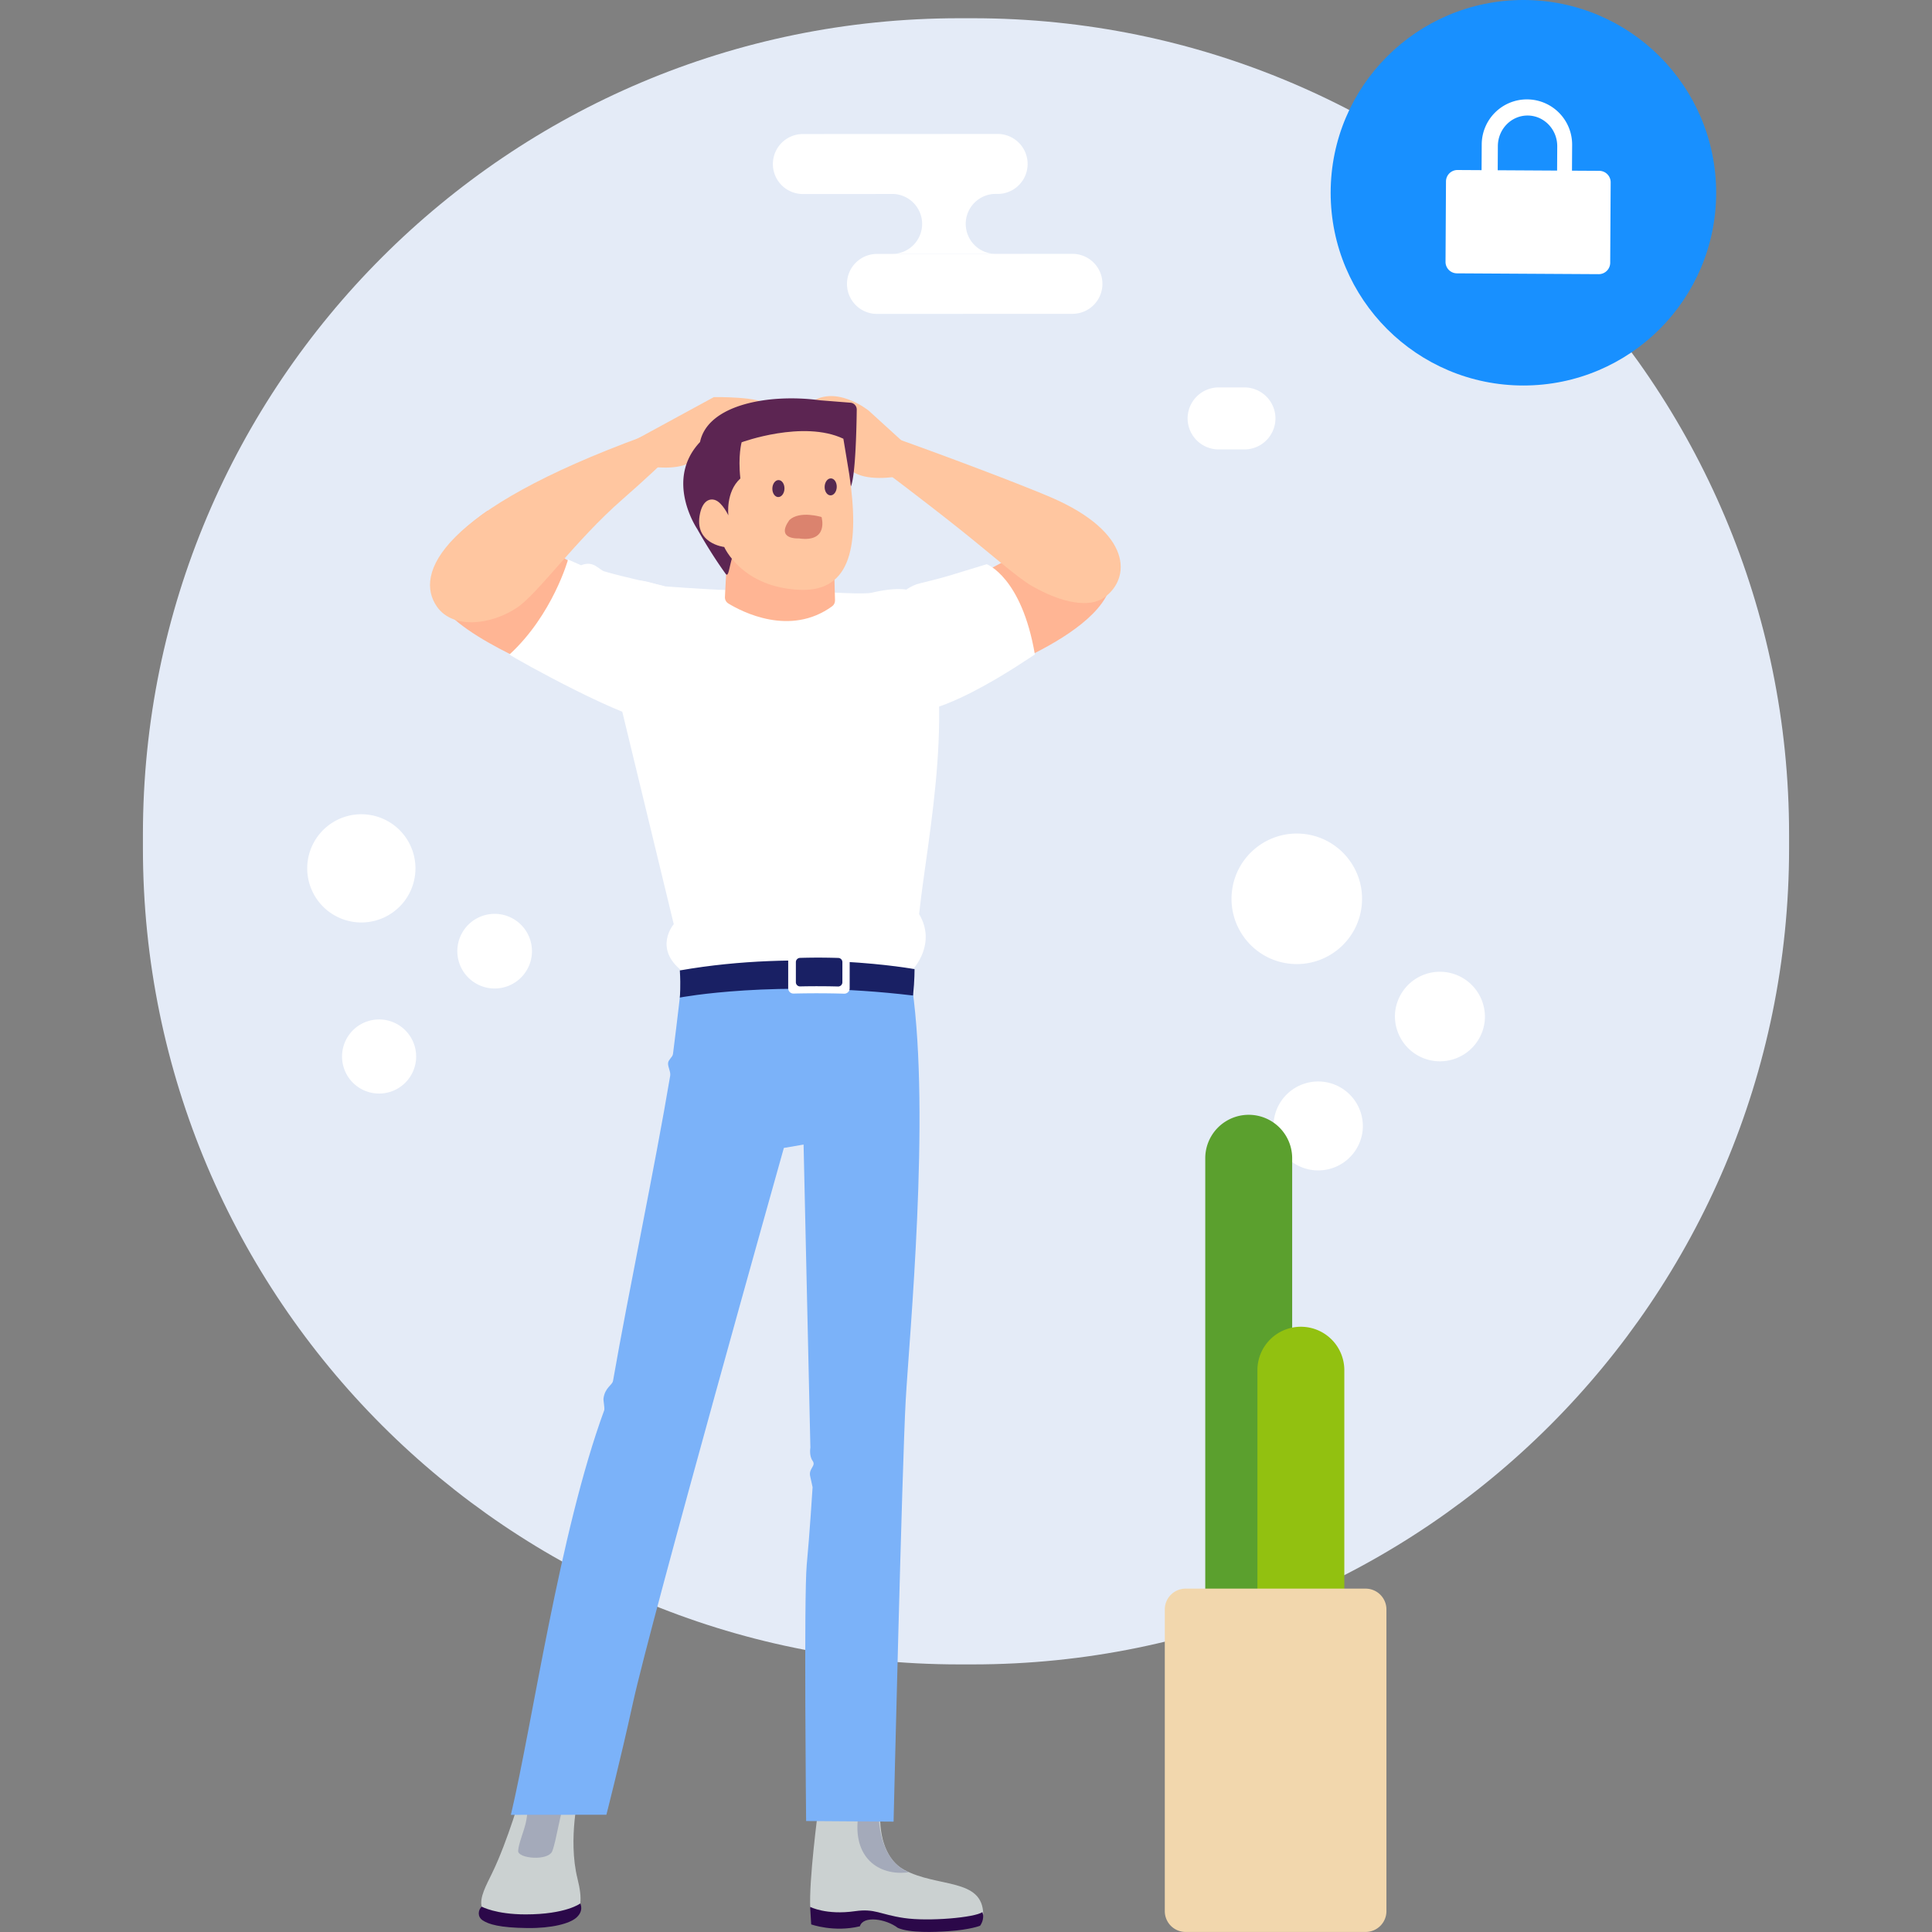 <?xml version="1.0" standalone="no"?><!DOCTYPE svg PUBLIC "-//W3C//DTD SVG 1.1//EN"
        "http://www.w3.org/Graphics/SVG/1.1/DTD/svg11.dtd">
<svg t="1616997264235" class="icon" viewBox="0 0 1024 1024" version="1.1" xmlns="http://www.w3.org/2000/svg"
     p-id="21589" xmlns:xlink="http://www.w3.org/1999/xlink" width="48" height="48">
    <rect x="0" y="0" width="1024" height="1024" fill="#808080" stroke="none"/>
    <defs>
        <style type="text/css"></style>
    </defs>
    <path d="M75.749 449.545v-7.261C75.749 203.353 269.44 9.665 508.368 9.665h7.265c238.927 0 432.619 193.688 432.619 432.619v7.261c0 238.931-193.688 432.623-432.619 432.623h-7.265C269.44 882.168 75.749 688.476 75.749 449.545"
          fill="#E4EBF7" p-id="21590"></path>
    <path d="M220.055 463.123a28.679 28.679 0 1 1-57.072-5.749 28.679 28.679 0 0 1 57.072 5.749"
          fill="#FFFFFF" p-id="21591"></path>
    <path d="M220.469 561.936a19.637 19.637 0 1 1-39.079-3.937 19.637 19.637 0 0 1 39.079 3.937m61.385-55.814a19.78 19.78 0 1 1-39.361-3.965 19.78 19.78 0 0 1 39.361 3.965M425.426 102.84l103.342-0.045a15.895 15.895 0 1 0-0.014-31.797l-103.342 0.045a15.899 15.899 0 0 0 0.017 31.797m39.525 63.545l103.339-0.045a15.899 15.899 0 1 0-0.014-31.797l-103.342 0.045a15.899 15.899 0 1 0 0.017 31.797"
          fill="#FFFFFF" p-id="21592"></path>
    <path d="M473.18 102.795V102.785l54.695-0.024a15.899 15.899 0 1 0 0.014 31.797l-54.695 0.024v-0.007a15.895 15.895 0 0 0-0.014-31.783m248.561 377.067c-1.916 19.006-18.878 32.863-37.884 30.947-19.01-1.916-32.863-18.878-30.947-37.884 1.916-19.006 18.878-32.863 37.884-30.947 19.006 1.916 32.863 18.878 30.947 37.884"
          fill="#FFFFFF" p-id="21593"></path>
    <path d="M722.247 599.029a23.686 23.686 0 1 1-47.135-4.749 23.686 23.686 0 0 1 47.131 4.749m64.706-57.981a23.86 23.86 0 1 1-47.48-4.791 23.86 23.86 0 0 1 47.476 4.791"
          fill="#FFFFFF" p-id="21594"></path>
    <path d="M705.279 102.158C705.279 45.741 751.013 0 807.436 0c56.42 0 102.158 45.737 102.158 102.158 0 56.424-45.737 102.165-102.158 102.165-56.42 0-102.158-45.741-102.158-102.161"
          fill="#1890ff" p-id="21595"></path>
    <path d="M847.331 145.313l-75.13-0.436a6.076 6.076 0 0 1-6.042-6.111l0.247-42.612a6.076 6.076 0 0 1 6.111-6.042l75.127 0.436c3.359 0.021 6.063 2.756 6.045 6.115l-0.247 42.609a6.076 6.076 0 0 1-6.111 6.042"
          fill="#FFFFFF" p-id="21596"></path>
    <path d="M825.227 101.712c-0.052 8.979-7.139 16.216-15.829 16.167-8.69-0.049-15.693-7.369-15.641-16.351l0.139-24.128c0.056-8.979 7.143-16.216 15.829-16.167 8.69 0.052 15.693 7.373 15.644 16.351l-0.139 24.128z m-15.784-49.037a23.961 23.961 0 0 0-24.097 23.822l-0.15 25.672a23.961 23.961 0 0 0 47.922 0.279l0.146-25.672a23.965 23.965 0 0 0-23.822-24.1z m-149.857 185.532h-13.693a16.48 16.48 0 0 1-16.435-16.435 16.48 16.48 0 0 1 16.435-16.435h13.693a16.48 16.48 0 0 1 16.435 16.435 16.48 16.48 0 0 1-16.435 16.435"
          fill="#FFFFFF" p-id="21597"></path>
    <path d="M661.844 867.008a23.034 23.034 0 0 1-23.031-23.034v-230.335a23.034 23.034 0 0 1 46.065 0v230.335a23.034 23.034 0 0 1-23.031 23.031"
          fill="#5BA02E" p-id="21598"></path>
    <path d="M689.485 864.702a23.034 23.034 0 0 1-23.031-23.031v-115.168a23.034 23.034 0 1 1 46.065 0v115.164a23.034 23.034 0 0 1-23.031 23.034"
          fill="#92C110" p-id="21599"></path>
    <path d="M723.794 1023.98h-95.384a11.045 11.045 0 0 1-11.045-11.045v-159.881a11.045 11.045 0 0 1 11.045-11.045h95.384a11.045 11.045 0 0 1 11.045 11.045v159.877a11.045 11.045 0 0 1-11.045 11.045"
          fill="#F2D7AD" p-id="21600"></path>
    <path d="M361.358 514.526s22.219-3.23 61.204-4.46c40.867-1.293 61.218 3.784 61.218 3.784s12.881-13.432 3.373-29.351c4.453-42.079 20.843-114.377 1.167-168.194-3.888-4.665-13.041-5.268-26.257-2.16-4.658 1.098-24.902-0.519-27.815-0.348l-53.347-1.209s-12.149-0.592-27.996-1.77c-5.268-0.394-14.728-5.864-19.017-1.178-1.415 1.544-8.449 19.752-6.864 56.016l30.086 124.185s-10.944 12.578 4.247 24.686"
          fill="#FFFFFF" p-id="21601"></path>
    <path d="M339.742 255.481l-3.136-22.289 41.748-22.717s25.442-0.411 28.006 4.198c2.568 4.613-19.567 3.46-19.567 3.46s-6.397 4.836-9.111 8.711c-5.763 8.233-3.435 22.546-28.982 20.857-5.951 0.99-8.954 7.78-8.954 7.78"
          fill="#FFC6A0" p-id="21602"></path>
    <path d="M258.462 270.627s49.535 32.773 87.012 50.326c3.697 1.732-7.296 56.385-41.434 41.152-25.909-11.561-70.249-29.407-74.848-50.507-2.474-11.352 8.86-26.63 29.271-40.975m311.567 8.508s-23.32 10.449-48.236 23.958c-13.568 7.352-35.32 16.39-42.961 27.832-21.686 32.452 12.32 39.093 45.11 26.142 23.379-9.237 101.039-42.253 46.086-77.932"
          fill="#FFB594" p-id="21603"></path>
    <path d="M341.128 231.213l10.662 13.522s-9.697 9.303-21.985 20.024c-24.748 21.585-44.609 49.811-55.73 57.281-13.818 9.275-33.985 11.547-42.427-0.411-12.379-17.533 1.617-50.967 109.481-90.416"
          fill="#FFC6A0" p-id="21604"></path>
    <path d="M301.088 296.563s-8.153 29.313-31.051 50.337c2.272 1.909 64.758 36.619 77.155 35.037 18.25-2.331 22.358-66.089 3.989-71.535-2.446-0.725-20.56-4.481-30.846-7.55-3.031-0.906-5.613-5.958-12.352-3.261l-6.899-3.028z m221.903 2.474s18.529 6.815 25.522 47.852c-1.902 0.955-61.148 43.03-76.057 27.194-22.766-24.181-2.669-60.601 14.895-64.841 16.188-3.906 17.526-4.773 35.644-10.205"
          fill="#FFFFFF" p-id="21605"></path>
    <path d="M484.044 239.154l-23.627-21.522s-18.658-15.031-32.135-3.111c-13.474 11.923 15.55 7.258 19.696 14.512 4.146 7.254 2.955 3.982-7.258 1.554-19.522-4.638-7.254 3.111 10.366 18.658 7.286 6.428 24.362 3.327 24.362 3.327l8.596-13.418z"
          fill="#FFC6A0" p-id="21606"></path>
    <path d="M442.575 318.162l-1.035-38.107-55.462-0.094-1.847 36.41c-0.091 1.404 0.592 2.746 1.794 3.481 7.139 4.359 32.706 17.745 55.047 1.477 1-0.732 1.544-1.93 1.502-3.171"
          fill="#FFB594" p-id="21607"></path>
    <path d="M450.557 258.669c2.847-3.996 3.422-31.769 3.536-41.56a3.645 3.645 0 0 0-3.362-3.676l-16.097-1.272c-26.863-3.638-59.479 2.174-63.598 22.111-19.101 20.254-1.467 46.145-1.467 46.145s6.84 12.425 15 23.661c2.634 3.627 1.387-13 10.592-20.658 19.247-16.007 55.396-24.748 55.396-24.748"
          fill="#5C2552" p-id="21608"></path>
    <path d="M383.845 289.909s9.355 21.609 40.424 22.724c27.247 0.976 31.264-24.417 25.902-60.991l-3.167-19.104c-21.317-10.094-53.929 1.881-53.929 1.881s-2.007 7.122-0.662 19.177c-7.93 7.198-6.355 19.574-6.355 19.574s-3.153-6.697-6.899-8.087c-2.996-1.115-6.61 0.31-8.09 6.899-3.624 16.139 12.777 17.926 12.777 17.926"
          fill="#FFC6A0" p-id="21609"></path>
    <path d="M443.495 258.153c-0.077 2.484-1.575 4.456-3.345 4.401-1.777-0.056-3.15-2.115-3.073-4.599 0.073-2.484 1.575-4.453 3.345-4.401 1.777 0.056 3.15 2.115 3.073 4.599m-27.714 0.895c-0.077 2.484-1.575 4.453-3.348 4.401-1.773-0.056-3.15-2.115-3.073-4.599 0.077-2.484 1.575-4.456 3.348-4.401 1.777 0.056 3.15 2.111 3.073 4.599"
          fill="#552950" p-id="21610"></path>
    <path d="M423.391 285.369s-12.515 0.808-5.017-9.721c5.54-5.212 17.062-1.603 17.062-1.603s4.028 13.609-12.045 11.324"
          fill="#DB836E" p-id="21611"></path>
    <path d="M467.257 229.642l-0.495 18.536s20.881 15.581 41.619 32.062c15.616 12.411 30.968 25.975 38.274 30.18 16.738 9.637 31.01 11.69 38.591 6.299 14.184-10.083 15.237-34.417-28.348-53.18-14.881-6.404-56.249-22.16-89.642-33.902"
          fill="#FFC6A0" p-id="21612"></path>
    <path d="M429.467 1011.283s15.073 7.167 25.811 3.589c9.902-3.303 15.902 2.345 24.85 4.132 8.954 1.791 24.128 3.861 41.016-4.421-0.362-19.341-24.177-13.972-41.978-23.564-8.996-4.843-13.282-16.574-12.63-30.881h-32.999s-4.885 36.919-4.073 51.148"
          fill="#CBD1D1" p-id="21613"></path>
    <path d="M429.384 1010.68s8.526 4.463 23.724 2.293c10.735-1.533 13.031 1.69 26.059 3.62 13.028 1.93 37.637-0.244 41.497-3.136 1.446 3.861-1.209 7.237-1.209 7.237s-5.306 2.118-16.888 2.895c-7.125 0.477-20.358 1.021-26.7-1.767-6.272-4.826-18.418-6.679-20.104-0.847-13.752 3.338-25.818-1.003-25.818-1.003l-0.557-9.292z"
          fill="#2B0849" p-id="21614"></path>
    <path d="M454.916 962.309h10.857s-0.359 23.522 15.923 30.034c-16.282 2.174-30.034-8.083-26.78-30.034"
          fill="#A4AABA" p-id="21615"></path>
    <path d="M276.614 949.522s-7.394 26.027-15.742 43.19c-6.31 12.975-14.825 26.299 19.181 26.299 23.337 0 31.428-1.683 26.059-23.163-5.369-21.477 0.934-46.326 0.934-46.326H276.614z"
          fill="#CBD1D1" p-id="21616"></path>
    <path d="M255.326 1010.565s7.355 4.104 23.282 4.104c21.351 0 28.954-5.791 28.954-5.791s2.108 3.909-2.174 7.596c-3.484 3.003-12.627 5.585-25.937 5.432-14.554-0.171-20.473-1.986-23.644-4.101-2.895-1.93-2.411-5.55-0.481-7.24"
          fill="#2B0849" p-id="21617"></path>
    <path d="M279.691 956.204s0.118 5.327-1.098 10.278c-1.226 4.986-3.787 10.895-3.969 14.529-0.202 4.042 15.923 5.547 18.097 0.122 2.171-5.432 4.54-22.56 6.714-25.456 2.167-2.895-17.212-7.439-19.745 0.523"
          fill="#A4AABA" p-id="21618"></path>
    <path d="M427.255 965.183l46.361 0.321s4.498-188.943 6.421-223.186c1.923-34.243 13.087-150.275 3.474-218.768l-43.483-2.23-79.179 2.704s-1.509 13.742-4.146 34.567c-0.216 1.718-2.359 2.92-2.592 4.732-0.261 2.028 1.463 4.693 1.108 6.815-8.188 48.79-22.1 114.722-30.302 161.755-0.404 2.31-4.275 3.498-5.052 9.327-0.139 1.045 0.732 5.282 0.39 6.219-23.818 64.956-37.943 165.793-49.476 214.458l50.619-0.049s7.613-29.7 13.965-58.807c9.742-44.657 80.092-294.602 80.092-294.602l10.453-1.801 3.613 160.623s-0.777 4.279 1.164 6.996c1.944 2.725-1.937 3.892-1.359 7.78l1.359 6.216s-1.554 24.877-3.108 41.204c-1.554 16.324-0.321 135.725-0.321 135.725"
          fill="#7BB2F9" p-id="21619"></path>
    <path d="M484.717 513.655s-59.075-10.756-124.387 0.693c0.547 8.714-0.007 14.383-0.007 14.383s50.894-9.763 123.606-1.08c0.875-8.16 0.787-13.996 0.787-13.996"
          fill="#192064" p-id="21620"></path>
    <path d="M450.341 523.864l0.014-17.02a2.812 2.812 0 0 0-2.697-2.822c-8.46-0.321-17.561-0.376-27.16-0.049a2.836 2.836 0 0 0-2.732 2.822l-0.01 17.003c0 1.589 1.293 2.857 2.881 2.815a490.44 490.44 0 0 1 26.787 0.059 2.822 2.822 0 0 0 2.916-2.808"
          fill="#FFFFFF" p-id="21621"></path>
    <path d="M446.477 520.634l0.007-10.662a2.23 2.23 0 0 0-2.146-2.24 327.988 327.988 0 0 0-20.327-0.031 2.254 2.254 0 0 0-2.181 2.24l-0.003 10.648c0 1.254 1.014 2.258 2.268 2.23 6.202-0.139 12.92-0.143 20.076 0.042a2.244 2.244 0 0 0 2.307-2.23"
          fill="#192064" p-id="21622"></path>
</svg>
